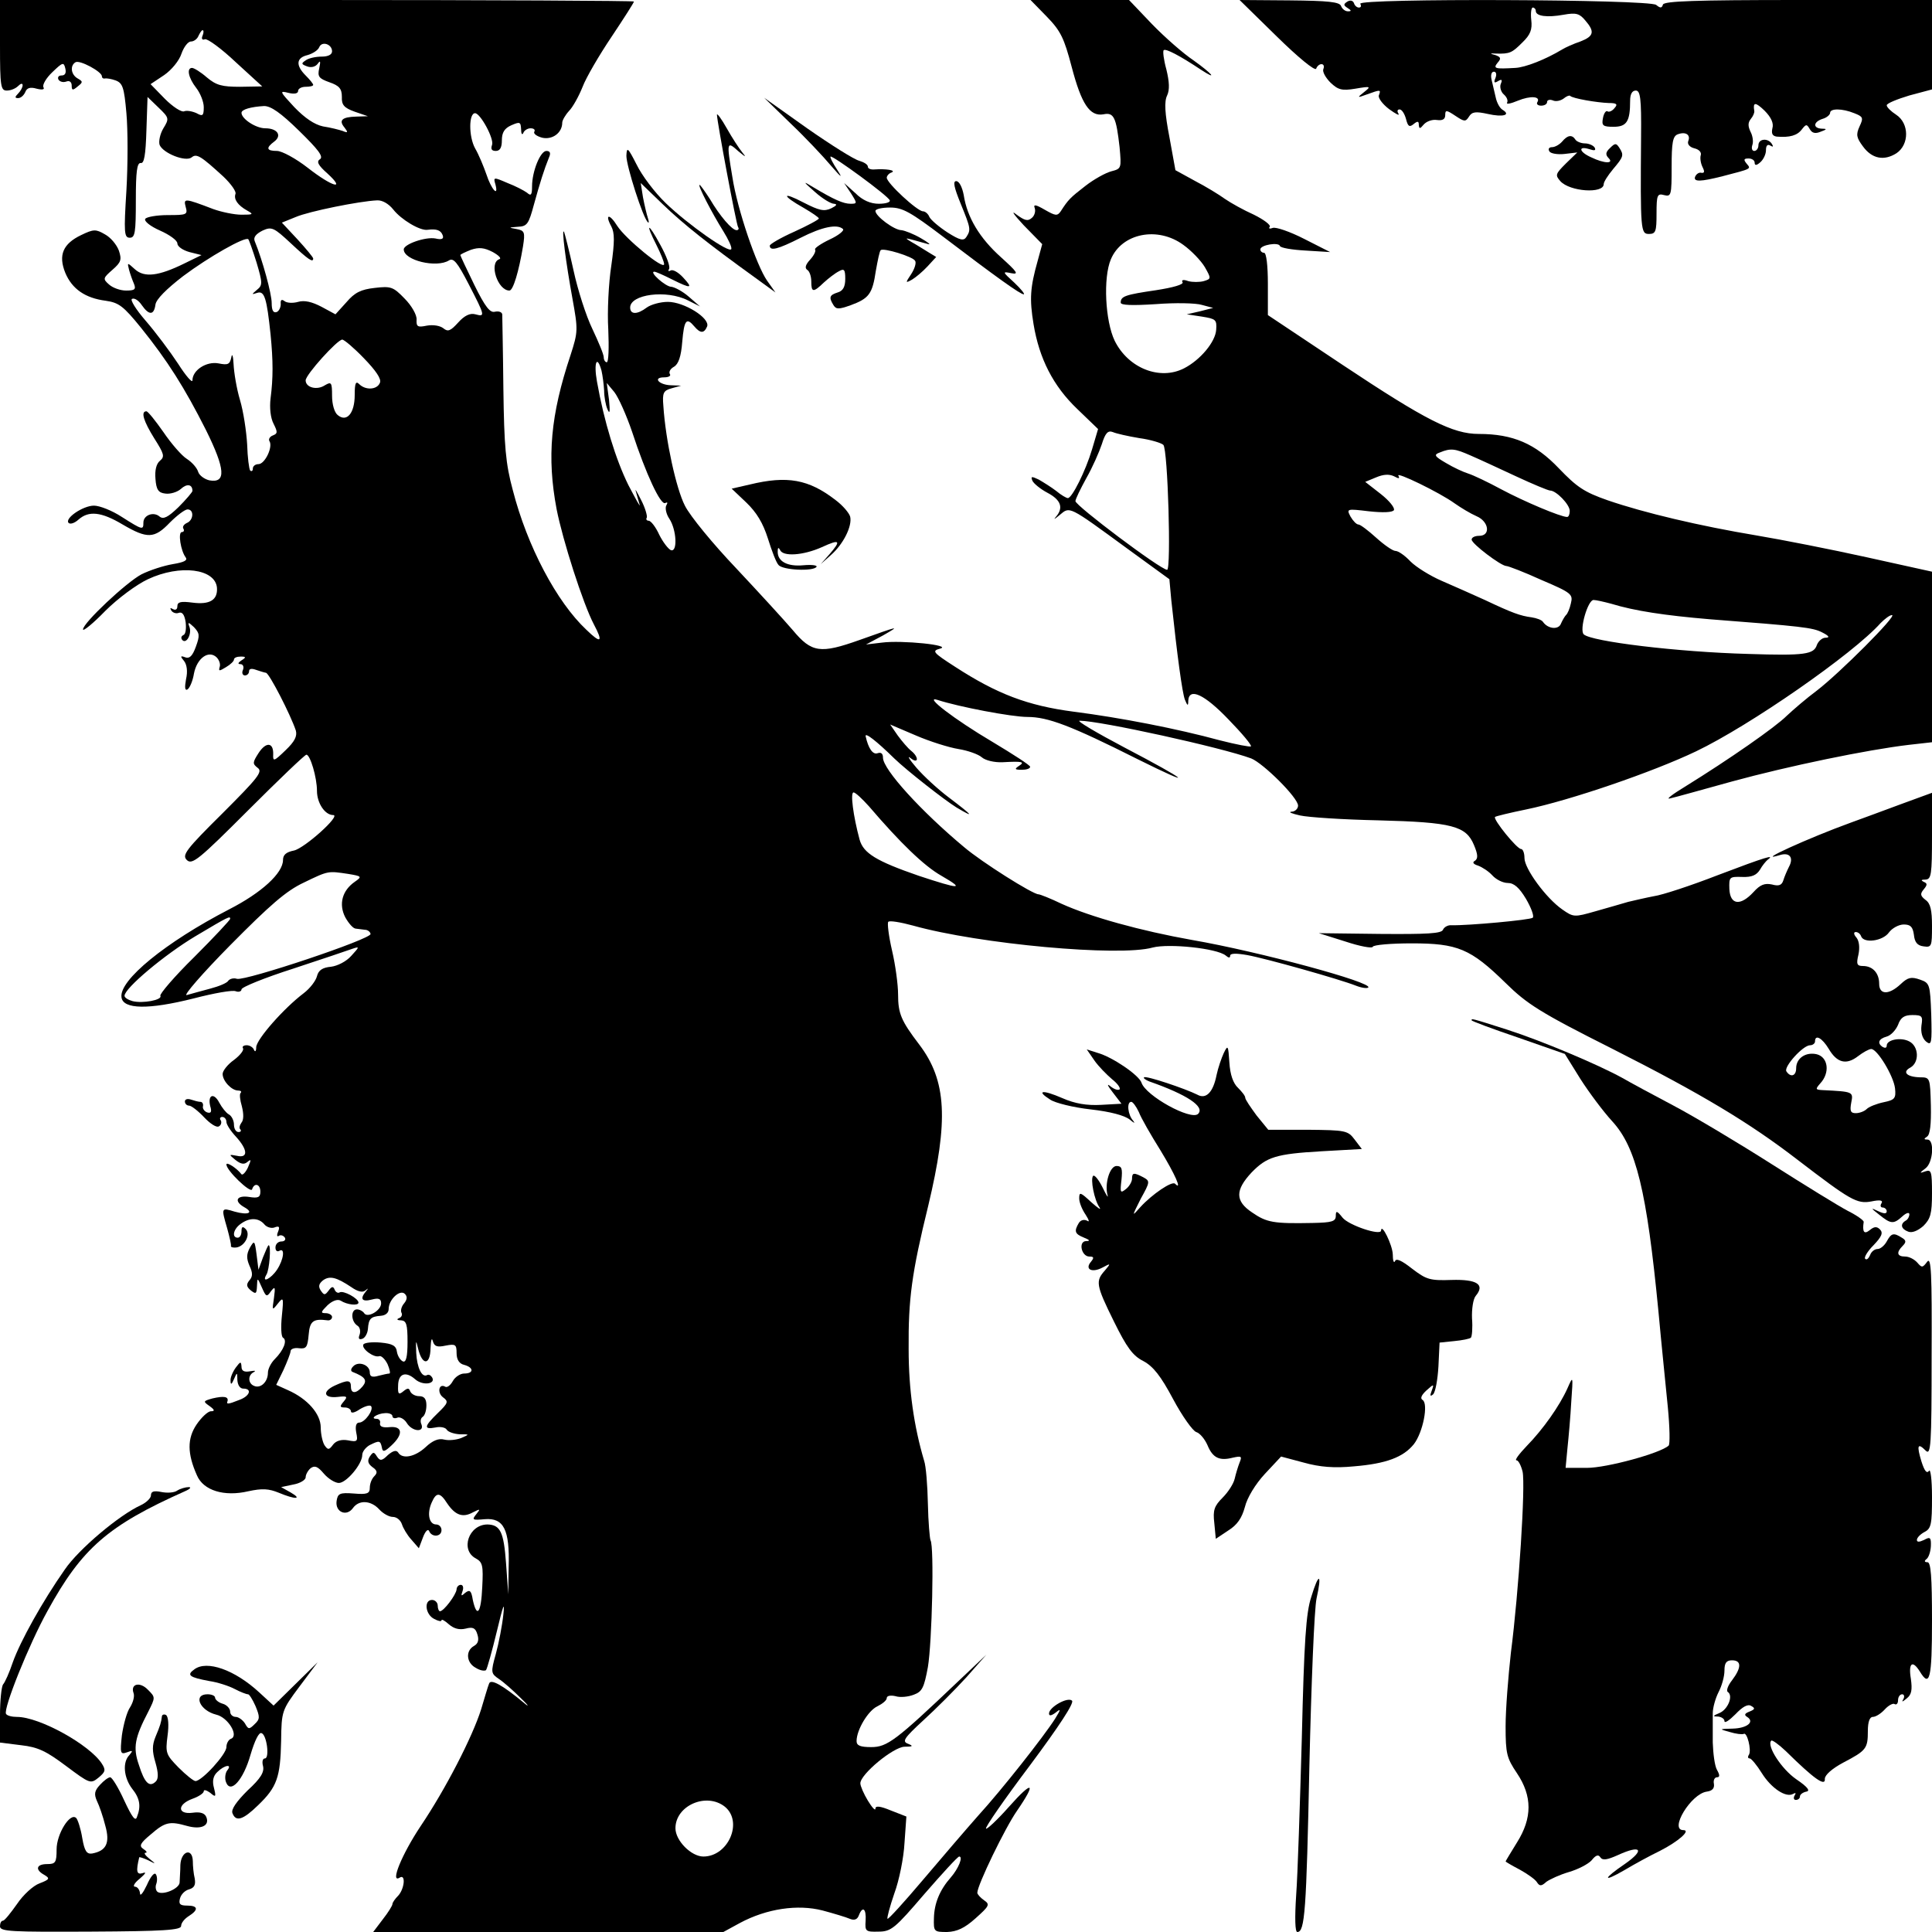 <?xml version="1.0" standalone="no"?>
<!DOCTYPE svg PUBLIC "-//W3C//DTD SVG 20010904//EN"
 "http://www.w3.org/TR/2001/REC-SVG-20010904/DTD/svg10.dtd">
<svg version="1.0" xmlns="http://www.w3.org/2000/svg"
 width="512pt" height="512pt" viewBox="0 0 512 512"
 preserveAspectRatio="xMidYMid meet">
<g transform="translate(0,512) scale(0.1,-0.1)"
fill="#000000" stroke="none">
<path d="M0 5000 c0 -109 2 -120 18 -120 10 0 23 5 30 12 7 7 12 8 12 2 0 -5
-5 -15 -12 -22 -9 -9 -9 -12 0 -12 7 0 15 7 19 16 4 11 13 14 30 9 16 -4 22
-2 18 4 -3 6 7 24 24 40 27 26 30 27 34 10 3 -12 0 -19 -10 -19 -8 0 -11 -5
-8 -11 4 -6 13 -8 21 -5 8 3 14 -1 14 -11 0 -13 3 -13 16 -2 14 11 14 13 0 21
-18 10 -21 34 -6 43 11 7 70 -25 70 -37 0 -4 3 -7 8 -6 4 1 17 -1 28 -5 19 -7
23 -18 29 -87 4 -44 4 -136 0 -205 -7 -112 -6 -125 9 -125 14 0 16 14 16 100
0 75 3 99 13 98 9 -2 13 21 15 86 l3 89 29 -28 c28 -27 29 -29 13 -55 -9 -15
-13 -35 -10 -44 9 -22 69 -46 85 -33 13 11 25 3 84 -51 20 -19 35 -40 32 -46
-5 -14 6 -30 31 -44 18 -10 16 -11 -15 -11 -19 0 -53 7 -75 15 -76 29 -79 29
-73 6 6 -21 3 -22 -47 -22 -30 0 -57 -5 -60 -10 -4 -6 14 -20 39 -31 25 -11
46 -26 46 -34 0 -8 14 -18 32 -23 l32 -8 -45 -22 c-69 -34 -106 -38 -131 -16
-21 19 -21 19 -16 -1 3 -11 9 -28 13 -37 6 -15 2 -18 -21 -18 -15 0 -35 7 -45
16 -17 15 -16 17 9 39 23 20 25 27 17 51 -6 16 -22 35 -37 43 -24 14 -30 14
-63 -2 -48 -23 -61 -53 -42 -100 18 -43 53 -67 107 -74 35 -5 47 -14 94 -72
70 -87 115 -158 172 -271 51 -103 54 -141 9 -133 -13 3 -27 13 -30 23 -3 10
-16 25 -30 34 -13 8 -41 40 -62 71 -21 30 -41 55 -45 55 -16 0 -7 -27 21 -72
26 -41 28 -48 15 -59 -10 -8 -14 -26 -12 -48 2 -29 8 -37 26 -39 13 -2 32 4
41 12 16 15 31 13 31 -5 0 -3 -17 -23 -37 -43 -28 -27 -40 -33 -50 -25 -16 14
-43 4 -43 -16 0 -20 -2 -20 -57 15 -26 17 -59 30 -74 30 -29 0 -79 -34 -67
-46 5 -4 16 0 26 9 27 24 60 21 117 -13 65 -38 84 -38 125 5 19 19 40 35 47
35 18 0 16 -29 -2 -36 -8 -4 -12 -10 -9 -15 3 -5 1 -9 -4 -9 -11 0 -3 -50 10
-67 6 -8 -4 -13 -34 -18 -24 -4 -61 -16 -83 -27 -40 -21 -155 -129 -155 -146
0 -6 27 16 59 49 33 33 83 70 113 84 85 40 179 28 183 -23 2 -32 -19 -45 -65
-39 -31 4 -40 2 -40 -10 0 -8 -5 -11 -12 -7 -7 4 -8 3 -4 -4 4 -6 13 -9 20 -6
9 3 15 -5 18 -25 2 -17 0 -32 -6 -34 -6 -3 -7 -8 -3 -13 11 -12 26 16 19 35
-5 13 -3 13 12 -1 15 -16 16 -22 5 -52 -9 -25 -17 -32 -28 -28 -13 5 -14 3 -3
-10 7 -9 10 -27 5 -48 -4 -22 -3 -31 4 -27 6 4 14 23 17 42 8 41 39 63 60 43
7 -7 11 -19 8 -26 -3 -11 -1 -11 17 0 12 7 21 16 21 20 0 5 8 8 18 8 14 0 15
-2 2 -10 -9 -6 -11 -10 -3 -10 7 0 10 -7 7 -15 -4 -8 -1 -15 5 -15 6 0 11 5
11 11 0 7 7 8 18 4 9 -3 21 -7 27 -8 9 -2 65 -111 79 -153 4 -15 -3 -29 -27
-52 -31 -30 -34 -31 -33 -11 1 32 -19 34 -39 3 -16 -25 -16 -28 -2 -39 14 -10
0 -27 -93 -120 -98 -97 -108 -111 -95 -124 14 -14 32 1 163 132 81 81 150 147
154 147 10 0 28 -60 28 -96 0 -32 21 -64 43 -64 22 0 -76 -88 -104 -94 -20 -4
-29 -11 -29 -25 0 -35 -57 -87 -143 -131 -168 -87 -292 -188 -285 -233 4 -32
72 -33 191 -3 54 14 104 23 112 19 8 -3 15 0 15 5 0 6 62 31 137 55 76 25 147
49 158 53 18 6 18 5 -4 -19 -13 -15 -37 -27 -54 -29 -22 -2 -33 -9 -37 -25 -3
-12 -18 -32 -35 -45 -53 -40 -125 -122 -126 -143 0 -11 -3 -14 -6 -7 -2 6 -11
12 -19 12 -9 0 -13 -4 -10 -8 3 -5 -8 -19 -24 -31 -17 -12 -30 -29 -30 -37 0
-19 24 -44 41 -44 7 0 10 -3 7 -6 -4 -3 -2 -19 3 -36 5 -20 5 -36 -1 -43 -5
-7 -7 -15 -3 -18 3 -4 1 -7 -5 -7 -7 0 -12 9 -12 20 0 10 -6 23 -14 27 -7 4
-18 18 -25 31 -14 27 -31 21 -24 -9 5 -16 2 -20 -8 -17 -8 3 -13 11 -11 17 1
6 -2 11 -7 11 -5 0 -16 3 -25 6 -9 3 -16 1 -16 -5 0 -6 5 -11 11 -11 6 0 24
-14 40 -31 16 -17 33 -28 39 -24 6 3 8 11 5 16 -4 5 -1 9 4 9 6 0 11 -6 11
-13 0 -7 11 -24 25 -39 32 -35 33 -58 3 -51 -22 4 -22 4 -4 -11 14 -11 23 -13
32 -5 10 8 10 6 1 -15 -6 -13 -14 -21 -17 -18 -12 16 -40 34 -40 26 0 -16 64
-77 68 -66 6 19 22 14 22 -6 0 -15 -6 -18 -30 -14 -33 5 -41 -11 -13 -27 27
-15 11 -22 -25 -12 -36 11 -36 11 -20 -44 6 -22 11 -43 10 -47 -1 -3 6 -5 14
-4 23 3 39 35 25 49 -8 8 -11 6 -11 -6 0 -9 -4 -17 -10 -17 -16 0 -12 22 7 36
24 18 48 17 63 0 6 -8 19 -12 27 -9 13 5 15 2 10 -11 -4 -9 -3 -15 2 -11 5 3
12 1 16 -5 3 -5 -1 -10 -9 -10 -9 0 -16 -7 -16 -16 0 -8 4 -12 10 -9 16 10 12
-23 -6 -50 -16 -24 -42 -37 -28 -13 8 12 13 78 6 78 -2 0 -8 -15 -15 -32 l-12
-33 -5 40 c-5 38 -6 39 -18 18 -9 -17 -9 -28 -1 -47 9 -19 9 -29 0 -39 -9 -11
-8 -17 4 -27 13 -10 15 -9 16 11 1 24 1 24 13 -3 11 -25 13 -26 24 -10 11 14
12 12 8 -18 -5 -33 -5 -34 10 -15 15 19 16 17 11 -32 -3 -29 -2 -55 3 -58 12
-7 2 -33 -22 -57 -10 -10 -18 -26 -18 -36 0 -24 -19 -42 -36 -35 -17 6 -18 29
-1 37 6 4 2 4 -10 2 -16 -3 -23 1 -23 12 -1 15 -3 14 -15 -2 -8 -11 -15 -27
-14 -35 0 -12 3 -10 9 4 8 19 9 19 9 -2 1 -14 7 -23 16 -23 24 0 17 -20 -11
-30 -30 -12 -35 -12 -31 -3 3 12 -10 14 -40 7 -25 -7 -25 -8 -8 -20 14 -10 15
-14 4 -14 -8 0 -25 -16 -38 -35 -25 -37 -25 -77 1 -135 17 -40 72 -57 136 -42
37 8 54 7 81 -4 43 -18 64 -18 31 1 l-25 14 33 7 c17 3 32 12 32 19 0 7 6 18
13 24 11 8 19 5 35 -14 12 -14 30 -25 40 -25 20 0 62 50 62 74 0 9 9 20 19 26
26 13 29 13 33 -6 2 -13 7 -12 26 6 31 29 29 51 -5 48 -18 -2 -27 1 -26 10 2
6 -2 12 -9 12 -19 0 1 14 22 15 11 1 20 -3 20 -8 0 -5 6 -7 13 -4 7 3 19 -4
25 -14 14 -23 47 -26 39 -4 -4 8 -2 17 3 20 6 4 10 17 10 31 0 17 -6 24 -19
24 -11 0 -21 6 -24 13 -3 9 -7 9 -18 0 -12 -10 -15 -8 -14 14 0 33 20 40 45
18 20 -18 56 -13 45 5 -4 6 -9 8 -13 6 -14 -8 -27 20 -29 59 -1 34 -1 36 5 11
11 -45 32 -45 33 1 1 21 3 30 6 19 4 -14 11 -17 34 -12 26 5 29 3 29 -20 0
-17 7 -28 20 -31 26 -7 26 -23 0 -23 -10 0 -24 -9 -30 -20 -6 -11 -15 -18 -20
-15 -17 10 -22 -16 -6 -28 15 -11 14 -15 -14 -42 -36 -35 -38 -44 -6 -38 13 3
27 0 30 -6 4 -6 19 -11 34 -12 27 0 27 0 4 -10 -13 -5 -33 -7 -45 -4 -15 4
-31 -3 -49 -20 -28 -26 -62 -33 -73 -14 -5 7 -14 4 -27 -7 -16 -16 -21 -16
-29 -4 -8 13 -10 13 -19 0 -7 -11 -5 -19 7 -28 13 -9 14 -15 5 -24 -7 -7 -12
-20 -12 -31 0 -15 -7 -18 -42 -15 -38 3 -43 0 -46 -20 -4 -29 26 -42 43 -19
16 23 48 21 70 -3 10 -11 26 -20 36 -20 10 0 20 -8 24 -19 3 -10 14 -29 25
-41 l20 -23 11 29 c6 16 13 23 16 17 7 -18 33 -16 33 2 0 8 -6 15 -14 15 -19
0 -25 29 -12 58 12 28 22 28 41 -2 21 -31 41 -39 68 -24 20 10 21 10 9 -5 -12
-15 -10 -16 23 -13 50 4 66 -28 63 -126 l-1 -73 -6 83 c-6 82 -15 101 -49 102
-50 0 -73 -68 -31 -90 18 -10 20 -19 17 -76 -3 -68 -14 -84 -25 -34 -4 25 -8
28 -20 19 -11 -10 -12 -9 -7 5 3 9 1 16 -5 16 -6 0 -11 -6 -11 -12 -1 -14 -34
-58 -44 -58 -3 0 -6 7 -6 15 0 8 -7 15 -15 15 -22 0 -18 -38 5 -50 11 -6 20
-8 20 -4 0 4 9 -1 20 -11 13 -11 27 -15 44 -11 19 5 26 2 31 -15 5 -15 2 -25
-9 -31 -23 -13 -20 -45 5 -58 11 -7 23 -9 27 -6 3 4 16 50 29 104 16 67 21 81
17 44 -3 -29 -12 -76 -20 -105 -14 -50 -13 -52 9 -67 12 -8 38 -31 57 -50 20
-19 24 -26 10 -14 -59 49 -90 66 -94 52 -3 -7 -12 -38 -21 -68 -23 -73 -94
-211 -160 -309 -50 -75 -82 -153 -56 -137 17 11 13 -30 -4 -48 -8 -8 -15 -18
-15 -22 0 -4 -11 -22 -26 -41 l-25 -33 464 0 464 0 44 24 c71 38 153 50 219
33 30 -8 63 -18 72 -22 12 -5 20 -2 24 9 10 26 20 18 18 -14 -2 -28 0 -30 34
-29 34 0 44 9 122 100 47 54 88 99 92 99 11 0 -2 -32 -22 -55 -30 -34 -44 -69
-45 -108 -1 -36 0 -37 35 -37 26 1 46 10 75 36 37 33 39 37 23 48 -10 7 -18
16 -18 20 0 20 73 171 105 217 53 77 42 82 -21 11 -31 -35 -59 -61 -61 -58 -3
3 49 78 116 167 79 106 118 166 112 172 -11 11 -61 -17 -61 -34 0 -7 6 -6 17
2 15 12 15 10 -1 -16 -30 -47 -141 -188 -204 -257 -31 -35 -97 -112 -147 -171
-49 -58 -91 -104 -93 -102 -2 2 6 32 18 67 13 35 25 95 27 134 l5 70 -41 16
c-29 12 -41 13 -41 5 0 -7 -9 3 -20 21 -11 18 -20 39 -20 46 0 24 87 96 117
97 23 0 24 2 9 8 -16 6 -10 15 41 62 33 30 84 81 114 114 l53 60 -75 -71
c-165 -157 -188 -174 -230 -174 -29 0 -39 4 -39 16 0 30 31 81 55 92 14 7 25
16 25 22 0 6 10 8 23 5 12 -4 34 -2 49 4 22 8 27 19 37 73 11 65 17 320 7 336
-2 4 -6 48 -7 97 -1 48 -5 100 -10 114 -27 91 -41 188 -41 296 -1 132 8 201
52 380 54 226 49 331 -24 427 -48 63 -56 82 -56 133 0 25 -7 78 -16 116 -9 39
-13 73 -10 76 3 4 33 -1 66 -10 175 -49 547 -83 635 -58 43 11 169 -2 193 -21
8 -7 12 -7 12 -1 0 7 16 7 45 2 50 -9 245 -64 288 -81 15 -6 30 -8 33 -5 14
13 -288 95 -467 126 -135 24 -269 61 -346 96 -29 14 -57 25 -61 25 -15 0 -150
85 -197 125 -114 95 -215 206 -215 237 0 11 -5 15 -14 12 -13 -5 -25 13 -32
45 -2 11 28 -12 76 -59 33 -32 134 -111 165 -130 49 -29 45 -23 -21 27 -28 21
-66 56 -85 78 -19 22 -26 34 -16 26 21 -17 23 2 2 19 -9 7 -25 26 -36 41 l-20
29 68 -29 c37 -16 88 -32 113 -36 25 -4 53 -14 62 -22 9 -8 33 -14 55 -13 53
3 60 1 43 -10 -12 -8 -11 -10 8 -10 12 0 22 3 22 8 0 4 -45 33 -100 66 -100
59 -185 124 -145 111 55 -18 196 -45 238 -45 54 0 115 -23 292 -112 159 -79
135 -58 -35 31 -74 39 -128 71 -119 71 54 0 377 -71 455 -100 32 -13 124 -104
124 -125 0 -8 -8 -16 -17 -16 -10 -1 0 -5 22 -10 22 -5 115 -11 208 -13 196
-5 232 -15 253 -65 11 -26 11 -36 3 -42 -8 -4 -5 -9 8 -13 11 -4 28 -15 38
-26 10 -11 28 -20 41 -20 16 0 30 -12 48 -42 14 -24 22 -46 18 -50 -6 -6 -171
-21 -215 -20 -10 1 -20 -5 -23 -12 -4 -10 -42 -12 -167 -11 l-162 2 70 -22
c39 -13 72 -19 73 -14 2 5 48 9 103 9 122 0 156 -14 249 -105 57 -56 91 -78
284 -175 237 -120 363 -196 489 -293 141 -108 158 -118 196 -111 24 5 32 3 27
-5 -4 -6 -2 -11 3 -11 6 0 11 -5 11 -10 0 -7 -7 -7 -22 0 -21 10 -21 9 2 -9
31 -25 38 -26 62 -4 10 9 18 11 18 5 0 -6 -4 -14 -10 -17 -15 -9 -12 -22 7
-29 10 -4 25 2 40 15 19 19 23 32 23 87 0 57 -2 63 -17 58 -17 -6 -17 -5 0 8
20 15 24 76 5 76 -10 0 -10 2 -1 8 8 5 11 33 10 82 -2 74 -2 75 -29 75 -35 1
-48 14 -25 26 24 14 22 56 -3 69 -22 12 -60 5 -60 -11 0 -6 -4 -7 -10 -4 -16
10 -12 22 10 28 11 3 24 17 30 31 7 20 17 26 38 26 26 0 28 -3 24 -28 -2 -18
2 -33 12 -42 15 -12 16 -5 14 71 -3 81 -4 84 -30 93 -23 8 -32 6 -51 -12 -31
-29 -57 -29 -57 1 0 28 -17 47 -43 47 -16 0 -18 5 -12 30 4 19 2 36 -5 45 -8
9 -8 15 -2 15 6 0 12 -5 14 -11 7 -20 58 -13 74 10 8 11 26 21 39 21 18 0 24
-6 27 -27 2 -20 9 -29 26 -31 21 -3 22 0 22 54 0 42 -4 60 -17 69 -14 11 -15
16 -5 28 10 12 10 16 0 20 -8 4 -7 6 5 6 15 1 17 13 17 116 l0 114 -82 -30
c-46 -17 -105 -39 -133 -49 -113 -41 -260 -108 -188 -86 26 8 37 -7 24 -31 -5
-10 -12 -26 -15 -36 -4 -13 -12 -16 -30 -11 -19 4 -31 0 -49 -20 -35 -38 -62
-34 -64 8 -1 32 0 33 34 32 26 -1 38 5 47 19 6 11 16 23 21 27 19 14 -3 8
-132 -41 -72 -28 -148 -53 -170 -56 -21 -4 -51 -11 -68 -15 -16 -5 -56 -16
-87 -25 -56 -16 -58 -16 -88 5 -43 30 -100 108 -100 136 0 13 -4 24 -9 24 -11
0 -75 79 -69 85 2 2 39 11 83 20 116 24 335 99 450 154 142 68 416 258 489
340 11 11 24 21 30 21 15 0 -139 -154 -199 -200 -27 -20 -63 -51 -80 -67 -30
-30 -152 -115 -270 -188 -33 -20 -51 -34 -40 -31 11 2 85 23 165 45 150 41
358 84 468 97 l62 7 0 226 0 226 -172 38 c-95 21 -227 47 -293 58 -150 25
-298 60 -394 93 -63 22 -82 35 -130 85 -62 65 -121 91 -212 91 -69 0 -140 36
-361 183 l-198 132 0 83 c0 48 -4 82 -10 82 -5 0 -10 4 -10 9 0 12 49 20 52 9
2 -5 32 -10 68 -12 l65 -4 -69 35 c-37 19 -75 32 -83 29 -8 -3 -12 -2 -8 3 3
5 -16 19 -42 32 -27 12 -61 31 -77 42 -15 11 -51 33 -80 48 l-51 28 -16 88
c-12 62 -14 94 -6 110 7 15 6 36 -2 69 -7 25 -10 49 -7 51 5 5 42 -14 99 -52
46 -30 29 -10 -20 25 -27 18 -76 61 -110 96 l-61 64 -131 0 -130 0 43 -44 c37
-38 46 -57 66 -133 26 -99 48 -132 84 -126 28 6 34 -8 43 -87 5 -56 5 -57 -22
-64 -15 -4 -46 -21 -69 -39 -40 -31 -45 -36 -65 -67 -9 -13 -14 -12 -42 4 -24
14 -31 15 -27 5 3 -8 0 -20 -7 -26 -11 -10 -19 -8 -42 9 -15 12 -6 -1 20 -29
l49 -50 -12 -44 c-20 -71 -22 -101 -11 -168 15 -91 52 -164 116 -225 l55 -53
-16 -54 c-17 -57 -53 -129 -64 -129 -4 0 -18 8 -31 19 -13 10 -34 23 -46 30
-19 9 -22 9 -17 -3 3 -7 21 -22 40 -32 36 -19 43 -40 22 -64 -7 -8 -3 -6 10 5
28 23 21 27 181 -90 l110 -80 5 -55 c16 -150 29 -245 36 -264 7 -17 9 -18 9
-3 2 36 43 17 107 -50 35 -36 62 -68 59 -71 -2 -2 -39 5 -82 16 -114 31 -263
60 -388 76 -122 16 -203 47 -314 119 -59 38 -62 42 -40 48 35 9 -101 23 -154
16 l-42 -5 45 24 c47 27 45 26 -62 -12 -104 -37 -127 -34 -177 26 -23 27 -91
101 -151 165 -60 63 -121 137 -135 165 -23 45 -51 172 -57 264 -3 35 0 41 22
47 l25 7 -27 1 c-32 1 -49 21 -18 21 12 0 19 4 15 9 -3 6 2 14 11 19 12 7 19
27 22 66 5 58 11 66 32 41 16 -19 26 -19 34 0 8 22 -61 65 -104 65 -20 0 -45
-7 -56 -15 -25 -19 -44 -19 -44 0 0 35 96 48 153 19 l32 -16 -30 26 c-16 14
-37 25 -46 26 -15 0 -60 40 -45 40 4 0 24 -9 46 -20 52 -26 58 -25 30 5 -12
13 -27 22 -33 18 -6 -3 -7 -1 -4 4 4 6 -7 35 -23 64 -33 61 -41 60 -10 -1 11
-22 20 -44 20 -50 0 -17 -102 67 -124 101 -21 34 -34 32 -16 -1 9 -17 9 -41 0
-104 -7 -45 -11 -122 -8 -169 2 -48 1 -87 -4 -87 -4 0 -8 6 -8 13 0 8 -14 41
-30 75 -17 35 -39 104 -50 155 -11 50 -23 97 -25 102 -8 16 5 -83 22 -176 15
-83 15 -88 -5 -150 -53 -159 -63 -270 -37 -408 16 -82 70 -251 99 -306 25 -47
19 -52 -20 -14 -79 74 -157 222 -195 370 -19 70 -23 116 -25 269 -1 102 -3
190 -3 197 -1 6 -9 9 -19 7 -13 -4 -26 12 -55 71 -20 41 -37 77 -37 79 0 2 13
8 28 14 21 7 35 6 58 -6 16 -9 24 -17 17 -19 -28 -10 -4 -83 27 -83 10 0 25
51 36 117 6 38 4 42 -17 46 -22 4 -22 4 3 6 25 1 29 7 43 59 16 58 27 93 40
125 5 11 3 17 -7 17 -16 0 -38 -54 -38 -94 0 -23 -3 -26 -13 -17 -8 6 -31 18
-52 26 -37 16 -38 16 -32 -4 9 -35 -11 -13 -24 27 -7 20 -20 52 -30 69 -17 31
-17 93 0 93 14 0 51 -68 45 -84 -4 -11 -1 -16 10 -16 11 0 16 9 16 28 0 21 7
32 25 40 23 10 25 9 26 -11 0 -12 3 -16 6 -9 2 6 11 12 19 12 9 0 13 -4 10 -9
-3 -5 6 -12 21 -16 27 -6 53 13 53 40 0 6 8 20 18 31 10 10 26 39 36 64 9 24
44 84 77 133 32 48 59 90 59 93 0 2 -378 4 -840 4 l-840 0 0 -120z m537 26
c-4 -9 -1 -13 6 -10 7 2 44 -25 82 -61 l70 -64 -59 -1 c-48 0 -63 4 -88 25
-16 14 -34 25 -39 25 -15 0 -10 -26 11 -53 11 -14 20 -37 20 -51 0 -23 -3 -25
-19 -16 -11 5 -26 8 -33 5 -7 -3 -30 12 -51 33 l-38 39 36 24 c19 13 40 38 46
57 6 17 17 32 25 32 8 0 17 7 20 15 4 8 8 15 11 15 3 0 3 -7 0 -14z m343 -42
c0 -9 -11 -14 -27 -14 -16 0 -35 -4 -43 -10 -12 -8 -12 -10 4 -16 11 -4 22 -1
28 7 7 10 8 7 4 -12 -5 -22 -1 -27 27 -37 26 -9 33 -17 33 -39 -1 -21 6 -29
34 -39 l35 -12 -31 -1 c-38 -1 -47 -10 -31 -29 10 -13 9 -15 -5 -9 -9 3 -32 9
-52 12 -23 5 -48 22 -76 51 -39 42 -40 44 -16 38 16 -4 26 -2 26 5 0 6 9 11
20 11 11 0 20 2 20 5 0 3 -9 14 -20 25 -27 27 -25 47 5 54 14 4 28 13 31 21 7
17 34 8 34 -11z m-87 -211 c50 -49 65 -68 55 -75 -10 -6 -5 -16 20 -38 50 -46
12 -35 -52 15 -32 25 -69 45 -82 45 -28 0 -30 8 -7 25 21 16 8 35 -24 35 -25
0 -63 25 -63 41 0 9 25 16 60 18 18 0 44 -18 93 -66z m249 -208 c21 -27 71
-57 91 -54 24 3 35 -1 40 -14 4 -10 -2 -13 -19 -9 -26 5 -84 -15 -84 -29 0
-29 87 -50 120 -29 12 7 22 -5 52 -63 44 -85 44 -87 18 -80 -14 4 -29 -3 -46
-22 -20 -22 -27 -25 -39 -15 -9 7 -27 10 -44 7 -24 -5 -28 -3 -27 16 1 12 -13
37 -32 56 -30 31 -36 33 -79 28 -36 -4 -53 -12 -75 -38 l-29 -32 -37 20 c-25
13 -45 18 -62 13 -14 -4 -30 -3 -36 2 -8 6 -11 3 -10 -8 0 -9 -5 -19 -11 -21
-9 -3 -13 5 -13 24 0 24 -24 113 -45 164 -4 10 3 19 21 28 24 11 30 8 75 -34
46 -43 59 -52 59 -40 0 3 -19 26 -41 50 l-42 45 37 15 c35 15 169 42 215 44
14 1 31 -9 43 -24z m2094 -94 c21 -15 47 -42 57 -59 17 -30 17 -31 -3 -37 -11
-3 -30 -3 -41 0 -13 5 -19 3 -15 -3 3 -6 -25 -14 -70 -21 -82 -12 -94 -16 -94
-33 0 -7 30 -8 93 -4 50 4 106 3 122 -2 l30 -8 -35 -9 -35 -8 40 -6 c37 -6 40
-8 38 -35 -2 -32 -42 -80 -85 -102 -64 -33 -148 0 -184 73 -25 52 -31 167 -10
216 29 69 124 88 192 38z m-2456 -47 c16 -54 16 -60 1 -72 -15 -13 -15 -13 1
-8 19 6 25 -15 35 -110 7 -71 7 -116 0 -170 -3 -25 0 -52 8 -67 11 -22 11 -26
-2 -31 -8 -3 -12 -10 -9 -15 10 -15 -12 -61 -29 -61 -8 0 -15 -5 -15 -12 0 -6
-3 -8 -7 -5 -3 4 -7 35 -8 69 -2 35 -10 88 -19 118 -9 30 -16 73 -17 95 -1 22
-4 30 -6 18 -4 -19 -9 -21 -34 -16 -32 6 -69 -18 -69 -45 0 -8 -17 11 -38 44
-21 32 -60 84 -86 114 -26 30 -42 56 -36 58 7 3 18 -5 26 -17 19 -27 32 -27
36 2 2 14 29 41 73 75 68 51 165 106 173 98 2 -2 12 -30 22 -62z m284 -253
c32 -33 47 -55 43 -65 -7 -19 -38 -21 -55 -4 -9 9 -12 3 -12 -29 0 -48 -21
-73 -45 -53 -9 7 -15 29 -15 51 0 36 -2 38 -19 28 -21 -14 -51 -6 -51 13 0 15
84 108 97 108 5 0 31 -22 57 -49z m630 -33 c3 -13 6 -36 7 -53 0 -16 4 -39 9
-50 6 -14 7 -6 4 25 l-6 45 20 -24 c11 -14 32 -61 47 -105 37 -113 76 -196 88
-189 6 3 7 1 3 -6 -4 -6 -1 -23 8 -36 19 -29 22 -89 4 -83 -7 3 -21 21 -31 41
-9 20 -22 37 -28 37 -5 0 -8 4 -5 8 2 4 -4 26 -15 47 -11 22 -17 32 -14 23 3
-10 7 -26 10 -35 3 -10 -10 14 -30 52 -33 67 -64 167 -83 274 -9 50 0 72 12
29z m1425 -179 c30 -4 59 -13 64 -18 12 -12 21 -331 10 -331 -17 0 -243 170
-243 182 0 5 13 32 29 61 16 28 34 69 41 90 9 29 16 37 29 32 9 -4 40 -11 70
-16z m878 -46 c21 -9 75 -34 120 -55 45 -21 86 -38 91 -38 16 0 52 -37 52 -54
0 -9 -3 -16 -7 -16 -17 0 -114 41 -174 73 -35 19 -75 38 -88 42 -13 4 -39 16
-59 28 -31 18 -33 22 -16 28 29 12 40 10 81 -8z m-191 -54 c-9 13 109 -44 149
-73 17 -12 42 -27 58 -34 33 -14 38 -52 7 -52 -11 0 -20 -4 -20 -10 0 -11 78
-70 92 -70 5 0 47 -16 93 -37 80 -34 84 -38 78 -62 -3 -14 -9 -28 -13 -31 -3
-3 -9 -13 -13 -22 -6 -18 -35 -15 -48 4 -3 5 -17 10 -30 12 -30 4 -50 11 -124
46 -33 15 -85 38 -115 51 -30 13 -67 36 -82 51 -14 15 -32 28 -40 28 -7 0 -30
16 -51 35 -21 19 -42 35 -47 35 -5 0 -14 9 -21 21 -11 21 -10 21 49 14 37 -4
62 -3 66 3 3 6 -12 25 -35 43 l-41 32 29 12 c19 8 34 9 47 3 13 -7 16 -7 12 1z
m564 -339 c62 -19 142 -31 260 -41 246 -19 274 -22 299 -35 18 -9 21 -14 9
-14 -9 0 -19 -9 -23 -19 -8 -25 -31 -29 -182 -24 -187 5 -417 33 -436 52 -12
12 11 91 26 91 7 0 28 -5 47 -10z m-1967 -537 c83 -97 146 -158 192 -184 64
-37 49 -36 -60 0 -113 39 -147 60 -157 96 -17 63 -25 125 -16 125 5 0 23 -17
41 -37z m-1380 -179 c36 -6 37 -7 17 -21 -33 -23 -43 -59 -25 -94 9 -16 21
-30 28 -30 6 -1 18 -2 24 -3 7 0 14 -5 15 -11 4 -13 -331 -125 -354 -119 -9 3
-19 0 -23 -5 -3 -6 -25 -15 -48 -21 -23 -6 -51 -14 -62 -17 -11 -3 41 57 115
132 105 106 148 144 195 166 66 32 64 31 118 23z m-313 -119 c0 -3 -43 -49
-95 -101 -53 -52 -93 -99 -90 -103 6 -11 -47 -21 -74 -14 -11 3 -21 9 -21 14
0 20 106 109 188 158 89 53 92 54 92 46z m4236 -344 c22 -38 47 -44 78 -20 13
10 29 19 35 19 16 0 59 -71 63 -104 3 -27 -1 -31 -30 -37 -19 -4 -39 -12 -45
-18 -6 -6 -19 -11 -29 -11 -14 0 -16 6 -12 28 6 29 4 29 -74 33 -21 1 -22 2
-8 18 26 28 21 69 -9 77 -29 7 -55 -10 -55 -37 0 -21 -15 -25 -26 -8 -7 12 44
69 63 69 7 0 13 5 13 10 0 20 19 9 36 -19z m-3915 -632 c17 -12 30 -15 37 -9
9 7 9 7 2 -2 -17 -20 -11 -29 15 -22 19 5 25 2 25 -10 0 -19 -36 -40 -45 -26
-3 5 -12 10 -19 10 -17 0 -16 -32 1 -43 7 -4 9 -15 6 -24 -4 -10 -2 -14 7 -11
7 2 14 14 15 26 2 27 7 33 34 35 13 1 21 8 21 18 0 25 30 53 43 40 7 -7 6 -15
-2 -25 -7 -8 -10 -19 -7 -25 3 -5 0 -12 -6 -14 -8 -3 -6 -6 5 -6 14 -1 17 -11
17 -57 0 -40 -4 -55 -12 -52 -7 3 -14 14 -16 25 -2 17 -12 22 -43 25 -22 2
-43 0 -46 -5 -6 -11 28 -36 42 -31 5 2 15 -7 22 -21 6 -14 8 -25 5 -25 -4 0
-17 -3 -29 -6 -17 -5 -23 -2 -23 9 0 20 -30 31 -44 16 -7 -7 -7 -13 -1 -15 33
-13 39 -22 26 -38 -17 -20 -31 -20 -31 -1 0 18 -8 19 -43 3 -34 -16 -29 -34 8
-30 25 3 27 1 16 -12 -11 -13 -11 -16 3 -16 9 0 16 -5 16 -10 0 -6 10 -4 23 5
13 8 26 12 30 9 9 -9 -16 -44 -31 -44 -8 0 -11 -9 -8 -26 5 -24 3 -26 -22 -21
-17 3 -31 -1 -39 -11 -11 -15 -14 -15 -23 -2 -5 8 -10 29 -10 47 0 36 -35 76
-87 99 l-31 14 19 39 c10 22 19 45 19 50 0 6 10 10 23 8 19 -2 22 3 25 36 3
36 12 43 50 38 6 -1 12 3 12 9 0 5 -8 10 -17 10 -14 0 -13 3 5 21 13 12 27 17
35 12 17 -11 47 -14 47 -5 0 11 -40 33 -50 27 -4 -3 -11 1 -13 7 -4 10 -8 9
-16 -2 -10 -13 -12 -13 -21 0 -7 11 -5 18 6 27 18 13 36 8 75 -18z m990 -1377
c49 -40 9 -132 -57 -132 -32 0 -74 42 -74 75 0 60 82 96 131 57z"/>
<path d="M3384 5023 c56 -55 101 -92 104 -85 2 6 8 12 14 12 6 0 8 -6 5 -13
-3 -7 6 -23 19 -36 20 -19 30 -22 66 -16 41 7 42 6 23 -9 -19 -15 -19 -16 8
-6 36 13 37 13 31 -3 -2 -7 10 -23 27 -36 18 -13 29 -19 25 -12 -4 6 -3 11 3
11 6 0 13 -11 17 -25 5 -20 9 -23 20 -14 11 9 14 8 14 -2 1 -11 3 -11 13 1 7
8 22 14 35 12 15 -2 22 2 22 13 0 14 3 14 27 -2 24 -16 27 -16 36 -2 8 13 18
14 50 7 40 -9 62 -3 39 11 -7 4 -15 18 -18 32 -3 13 -8 34 -11 47 -3 12 -1 22
6 22 6 0 8 -7 4 -17 -5 -12 -3 -14 7 -8 10 6 12 4 7 -8 -3 -8 1 -21 8 -27 8
-7 12 -16 9 -22 -3 -5 9 -3 28 5 34 14 62 12 52 -4 -3 -5 2 -9 10 -9 9 0 16 4
16 10 0 5 7 7 15 4 8 -4 21 -1 29 5 7 6 15 9 17 7 6 -7 72 -18 102 -19 21 0
25 -3 16 -13 -6 -8 -15 -12 -19 -9 -4 3 -10 -6 -12 -18 -4 -20 0 -23 28 -23
35 0 44 14 44 69 0 17 5 27 15 27 12 0 15 -20 14 -122 -2 -250 -1 -258 21
-258 18 0 20 7 20 54 0 49 2 54 20 49 19 -5 20 0 20 75 0 64 3 81 16 86 21 8
35 -1 28 -18 -3 -8 4 -16 16 -19 13 -3 20 -11 17 -19 -2 -7 0 -21 5 -31 6 -12
5 -16 -3 -15 -6 2 -14 -3 -17 -11 -4 -13 14 -13 73 2 77 20 76 19 64 33 -9 11
-8 14 5 14 9 0 16 -5 16 -11 0 -8 5 -8 15 1 8 7 15 21 15 32 0 12 4 17 12 12
7 -4 8 -3 4 4 -10 17 -36 15 -36 -3 0 -8 -5 -15 -11 -15 -6 0 -8 7 -5 16 3 8
1 24 -5 35 -7 15 -7 24 1 34 6 7 10 17 9 21 -4 24 3 24 27 1 18 -18 25 -34 21
-47 -3 -14 0 -20 11 -22 35 -3 55 3 67 19 11 14 13 15 21 1 6 -11 15 -13 29
-7 17 6 17 8 3 8 -24 1 -23 18 2 26 11 3 20 11 20 16 0 12 32 12 64 -1 23 -9
25 -12 14 -35 -10 -22 -8 -30 9 -53 24 -33 56 -39 89 -18 34 23 34 79 -1 102
-14 9 -25 20 -25 25 0 5 27 16 60 26 l60 16 0 119 0 118 -354 0 c-275 0 -355
-3 -359 -12 -3 -10 -7 -10 -18 -1 -18 15 -793 18 -784 3 3 -6 2 -10 -4 -10 -5
0 -11 5 -13 12 -3 7 -10 8 -17 4 -11 -7 -11 -10 0 -17 11 -7 11 -9 1 -9 -7 0
-15 6 -18 14 -4 11 -34 14 -137 15 l-132 1 99 -97z m686 68 c0 -14 30 -18 74
-10 33 6 42 3 57 -15 26 -30 23 -42 -13 -56 -18 -6 -40 -16 -48 -21 -43 -26
-98 -48 -125 -49 -53 -3 -59 -2 -46 14 10 11 8 15 -6 20 -16 4 -15 5 2 4 36
-1 42 2 69 29 22 21 27 35 24 60 -2 18 0 33 4 33 4 0 8 -4 8 -9z"/>
<path d="M2095 4793 c39 -37 87 -88 108 -113 26 -30 31 -34 17 -12 -12 18 -21
35 -19 37 5 4 153 -104 157 -116 2 -5 -11 -9 -29 -9 -22 0 -43 9 -62 28 l-30
27 18 -27 c17 -27 17 -28 -1 -28 -19 0 -44 11 -99 44 -28 17 -28 16 5 -13 19
-17 42 -31 50 -31 10 -1 7 -5 -7 -12 -19 -9 -32 -6 -73 15 -59 31 -59 19 0
-14 22 -13 40 -25 40 -28 0 -3 -30 -19 -65 -35 -36 -16 -65 -33 -65 -37 0 -15
21 -10 82 21 57 29 97 37 112 23 4 -4 -12 -17 -36 -28 -23 -11 -40 -23 -38
-26 3 -4 -3 -16 -13 -27 -12 -13 -15 -22 -8 -27 6 -3 11 -17 11 -31 0 -29 5
-30 33 -3 12 11 30 25 40 30 14 8 17 5 17 -20 0 -21 -6 -32 -20 -36 -22 -7
-24 -13 -11 -34 7 -11 14 -11 45 0 49 18 58 30 67 91 5 28 10 53 13 55 7 7 85
-17 91 -28 4 -5 -1 -21 -10 -35 -16 -24 -16 -25 2 -15 10 6 28 21 41 35 l23
25 -23 14 c-13 8 -32 20 -43 26 -21 13 -20 12 45 -6 8 -2 -1 5 -20 16 -19 11
-42 20 -51 21 -19 0 -69 37 -69 51 0 5 17 9 39 9 33 0 54 -12 140 -77 142
-108 205 -153 214 -153 4 0 -7 14 -25 31 -32 29 -32 30 -8 25 21 -4 16 3 -27
42 -57 51 -90 106 -99 165 -4 21 -12 37 -20 37 -9 0 -6 -16 12 -60 27 -66 27
-69 15 -88 -7 -11 -17 -9 -50 12 -23 15 -44 33 -48 41 -3 8 -11 15 -17 15 -15
0 -96 75 -96 89 0 5 6 12 13 14 13 6 -16 10 -45 8 -10 -1 -18 2 -18 7 0 6 -10
12 -23 16 -13 3 -75 42 -138 86 l-114 81 70 -68z"/>
<path d="M1900 4816 c0 -17 51 -290 56 -298 3 -4 1 -8 -4 -8 -12 0 -44 37 -71
83 -13 20 -25 37 -27 37 -6 0 33 -75 63 -123 13 -21 23 -42 21 -47 -4 -13
-115 65 -174 122 -29 28 -63 73 -77 102 -23 45 -26 48 -27 23 0 -27 44 -165
57 -176 3 -3 3 2 0 11 -3 9 -9 34 -13 55 l-6 38 58 -56 c56 -54 122 -106 244
-194 l55 -40 -22 31 c-28 40 -79 189 -92 274 -16 95 -15 97 16 69 18 -15 22
-17 11 -4 -9 11 -28 40 -42 65 -14 25 -26 41 -26 36z"/>
<path d="M4140 4745 c-7 -8 -19 -15 -27 -15 -8 0 -11 -5 -7 -11 3 -6 22 -9 40
-7 l34 4 -30 -29 c-28 -28 -29 -31 -15 -47 25 -28 115 -34 115 -8 0 6 11 23
25 40 28 33 29 37 16 57 -8 12 -11 12 -24 -1 -12 -11 -13 -18 -4 -27 15 -15
-11 -15 -46 2 -32 14 -36 31 -6 22 15 -5 19 -4 15 4 -4 6 -16 11 -26 11 -10 0
-22 5 -25 10 -9 14 -21 12 -35 -5z"/>
<path d="M1987 3836 l-48 -11 39 -37 c27 -26 44 -54 57 -95 10 -32 22 -64 28
-70 10 -14 93 -18 101 -5 2 4 -13 6 -35 4 -42 -4 -69 10 -68 37 0 10 2 11 6 4
7 -19 62 -15 111 7 48 22 52 18 20 -19 l-23 -26 27 24 c33 29 57 77 51 102 -3
10 -20 30 -39 44 -71 55 -128 65 -227 41z"/>
<path d="M3900 2416 c0 -2 56 -23 124 -46 l123 -43 41 -66 c23 -36 61 -87 85
-113 63 -69 91 -183 122 -503 8 -88 20 -203 25 -255 5 -52 6 -98 2 -101 -21
-20 -164 -59 -216 -59 l-57 0 5 53 c3 28 8 84 10 122 5 70 5 70 -10 36 -21
-47 -65 -109 -108 -153 -20 -21 -33 -38 -27 -38 5 0 12 -14 16 -30 8 -36 -10
-318 -31 -480 -7 -63 -14 -150 -14 -195 0 -72 3 -84 30 -124 41 -61 41 -119 0
-184 -16 -26 -30 -49 -30 -50 0 -1 17 -11 38 -22 20 -11 41 -26 45 -33 7 -11
12 -11 25 1 10 7 36 19 60 26 24 7 51 21 60 31 11 14 18 16 23 8 6 -9 18 -7
47 6 61 28 72 14 19 -23 -60 -41 -61 -51 -2 -17 25 15 67 38 94 51 49 25 83
55 62 55 -38 0 20 96 62 102 15 2 21 9 19 21 -2 9 2 17 8 17 8 0 8 6 0 20 -6
11 -10 43 -11 72 0 29 0 64 0 78 0 14 7 39 15 55 9 17 16 42 16 58 0 20 5 27
20 27 26 0 25 -20 0 -53 -11 -14 -16 -28 -11 -31 15 -10 0 -47 -23 -56 -17 -7
-18 -9 -3 -9 9 -1 17 -6 17 -12 0 -7 13 2 29 18 19 20 33 28 42 22 11 -6 10
-9 -5 -15 -13 -5 -14 -9 -6 -14 21 -13 0 -30 -38 -31 -37 -1 -37 -1 -8 -9 16
-5 33 -7 37 -5 9 6 21 -43 14 -55 -4 -6 -3 -10 2 -10 4 0 19 -18 32 -39 25
-40 64 -66 83 -55 7 4 8 2 4 -4 -4 -7 -2 -12 3 -12 6 0 11 4 11 9 0 5 7 11 17
13 11 2 4 12 -27 33 -39 27 -79 89 -66 102 2 3 20 -10 39 -28 74 -73 105 -95
103 -73 0 10 19 27 49 43 61 32 65 37 65 84 0 24 5 37 13 37 8 0 22 9 32 20
10 11 22 17 26 14 5 -3 9 2 9 10 0 9 5 16 11 16 5 0 7 -6 3 -13 -5 -8 -3 -8 9
2 13 10 15 23 11 52 -7 42 4 51 24 19 26 -43 32 -19 32 135 0 117 -3 155 -12
155 -8 0 -9 3 -3 8 6 4 11 19 12 34 1 24 -2 26 -18 17 -13 -6 -19 -6 -19 0 0
6 9 15 20 21 18 9 20 21 20 93 0 46 -4 76 -8 69 -6 -8 -12 0 -20 25 -13 43
-10 50 11 29 14 -14 16 10 16 251 1 221 -1 264 -12 249 -12 -16 -14 -16 -26
-2 -8 9 -22 16 -32 16 -22 0 -24 11 -7 28 10 10 10 15 -2 22 -22 14 -28 12
-40 -10 -6 -11 -17 -20 -24 -20 -8 0 -17 -7 -20 -16 -4 -9 -9 -14 -13 -10 -4
3 6 20 22 36 22 23 26 33 17 42 -8 8 -15 8 -27 -2 -15 -12 -20 -5 -16 22 0 4
-18 17 -42 29 -23 12 -114 68 -202 124 -88 56 -205 126 -260 155 -55 29 -116
62 -135 73 -65 36 -215 99 -305 128 -100 32 -95 30 -95 25z"/>
<path d="M3243 2329 c-6 -13 -15 -39 -19 -58 -9 -46 -28 -65 -51 -52 -32 16
-136 51 -141 46 -3 -2 4 -7 14 -11 100 -35 148 -67 129 -86 -19 -18 -139 48
-150 83 -7 20 -77 68 -117 79 l-28 9 20 -29 c11 -16 33 -38 47 -50 14 -11 23
-23 20 -27 -4 -3 -14 0 -24 8 -11 9 -8 2 6 -16 l23 -30 -54 -3 c-38 -2 -69 3
-103 18 -53 23 -70 20 -32 -4 13 -9 62 -21 107 -26 53 -6 90 -16 104 -27 12
-10 15 -11 9 -3 -14 15 -18 50 -5 50 4 0 13 -12 20 -27 6 -16 32 -61 57 -101
39 -64 59 -109 39 -89 -8 8 -61 -28 -92 -62 -23 -26 -23 -26 1 22 25 45 25 47
7 57 -25 13 -30 13 -30 -4 0 -7 -7 -20 -16 -27 -15 -12 -16 -10 -12 24 3 30 1
37 -13 37 -18 0 -32 -47 -24 -77 3 -10 -3 -1 -13 20 -10 20 -21 34 -25 31 -8
-8 3 -65 17 -84 5 -8 -4 -2 -22 14 -29 27 -32 28 -32 10 0 -11 8 -30 17 -43 9
-14 11 -21 4 -16 -8 4 -17 2 -22 -6 -13 -22 -11 -29 14 -39 15 -6 17 -9 5 -9
-21 -1 -12 -41 9 -41 12 0 13 -3 4 -14 -17 -20 3 -30 31 -15 22 12 22 11 6 -8
-25 -28 -24 -38 24 -135 34 -69 50 -91 78 -105 26 -14 46 -39 79 -101 24 -45
52 -84 61 -87 10 -3 23 -19 30 -35 14 -34 32 -42 67 -33 23 5 25 4 18 -13 -4
-10 -10 -30 -13 -43 -3 -13 -17 -35 -32 -50 -22 -22 -26 -33 -22 -67 l4 -42
33 22 c24 15 36 33 44 62 6 25 28 61 53 88 l43 46 60 -16 c43 -12 81 -15 133
-10 85 7 131 24 159 59 24 31 39 107 23 117 -7 4 -3 13 10 25 20 18 21 18 14
-1 -5 -13 -4 -16 4 -9 6 6 12 39 14 74 l3 63 39 4 c21 2 41 6 44 9 3 3 5 26 3
51 -1 25 3 52 10 60 25 30 3 44 -64 42 -58 -2 -67 1 -105 30 -28 22 -42 28
-45 20 -3 -7 -6 1 -6 18 -1 25 -30 84 -31 63 0 -15 -86 14 -102 34 -15 19 -18
19 -18 5 0 -15 -10 -18 -62 -19 -103 -2 -121 1 -160 28 -45 30 -45 59 -1 106
40 41 64 49 185 56 l107 6 -19 25 c-18 24 -24 25 -124 26 l-105 0 -31 38 c-16
22 -30 42 -30 47 0 5 -9 16 -19 26 -13 12 -21 35 -23 67 -3 46 -4 48 -15 25z"/>
<path d="M470 1170 c-8 -6 -27 -7 -42 -4 -20 4 -28 2 -28 -9 0 -7 -12 -19 -27
-26 -57 -26 -164 -116 -201 -170 -59 -84 -118 -190 -138 -246 -9 -27 -21 -54
-26 -59 -4 -6 -8 -42 -8 -82 l0 -72 56 -7 c45 -5 67 -16 119 -55 63 -47 65
-48 86 -31 18 15 20 20 9 37 -32 50 -165 124 -225 124 -13 0 -26 3 -29 8 -8
13 61 185 110 273 91 166 160 226 364 317 14 6 18 11 10 11 -8 0 -22 -4 -30
-9z"/>
<path d="M3475 888 c-14 -42 -19 -118 -25 -373 -5 -176 -11 -364 -15 -417 -4
-61 -3 -98 3 -98 20 0 24 54 32 440 5 217 13 417 19 444 15 67 6 70 -14 4z"/>
<path d="M515 696 c-21 -15 -14 -21 40 -31 21 -3 52 -13 67 -21 15 -8 31 -14
35 -14 3 1 12 -13 20 -31 12 -29 12 -35 -2 -48 -15 -15 -17 -14 -26 2 -6 9
-17 17 -24 17 -8 0 -15 6 -15 14 0 8 -9 18 -20 21 -11 3 -20 11 -20 16 0 5 -9
9 -20 9 -39 0 -21 -43 23 -54 31 -7 61 -56 39 -64 -6 -2 -12 -12 -12 -22 0
-19 -65 -90 -82 -90 -5 0 -25 16 -45 36 -33 34 -35 38 -29 84 4 29 2 51 -4 55
-5 3 -11 1 -11 -4 -2 -16 -4 -23 -17 -54 -9 -22 -9 -38 0 -68 8 -28 8 -43 1
-50 -17 -17 -30 -4 -45 44 -16 46 -11 72 25 141 19 38 19 38 -1 58 -21 22 -47
16 -38 -9 3 -8 -1 -24 -9 -37 -9 -13 -18 -47 -22 -75 -5 -47 -4 -51 13 -45 16
6 17 5 7 -7 -19 -19 -15 -60 7 -89 21 -26 24 -47 13 -75 -4 -13 -13 -1 -34 44
-15 33 -32 61 -37 61 -5 0 -17 -9 -27 -20 -15 -16 -16 -25 -8 -43 6 -12 16
-41 22 -65 13 -46 3 -67 -35 -74 -14 -2 -20 6 -26 41 -4 25 -12 49 -16 53 -16
16 -52 -42 -52 -83 0 -35 -3 -39 -25 -39 -29 0 -33 -15 -7 -29 15 -9 13 -12
-13 -22 -17 -6 -44 -31 -60 -55 -17 -24 -33 -44 -37 -44 -5 0 -8 -7 -8 -15 0
-14 30 -15 240 -14 194 1 240 4 240 15 0 8 9 19 20 26 27 17 25 28 -4 28 -19
0 -23 4 -19 19 3 11 13 21 24 24 14 4 18 12 15 29 -3 12 -5 33 -5 46 -1 36
-31 27 -33 -10 0 -18 -2 -39 -2 -47 -1 -16 -43 -34 -58 -25 -5 3 -7 13 -4 21
3 8 3 20 -1 26 -4 6 -14 -6 -24 -29 -10 -21 -18 -31 -18 -21 -1 9 -7 17 -13
17 -7 0 -2 10 12 21 16 14 19 19 8 15 -16 -5 -18 5 -9 42 1 1 11 -2 24 -8 21
-11 21 -10 3 4 -11 9 -16 16 -10 16 5 0 2 5 -6 10 -12 8 -9 15 20 39 38 33 50
35 96 22 36 -10 60 0 51 23 -4 11 -16 15 -37 12 -40 -5 -41 22 0 37 17 6 30
15 30 20 0 5 7 3 17 -4 15 -13 16 -11 10 13 -5 18 -2 32 9 42 19 19 41 22 26
4 -5 -7 -7 -21 -3 -31 12 -32 46 6 65 73 11 37 22 60 29 57 14 -4 22 -67 9
-67 -6 0 -8 -9 -5 -20 4 -16 -6 -33 -41 -65 -29 -29 -44 -50 -40 -60 9 -24 28
-18 68 21 50 48 59 74 61 170 1 80 2 82 49 145 l48 64 -58 -57 -59 -58 -38 35
c-65 60 -139 86 -172 61z"/>
</g>
</svg>
